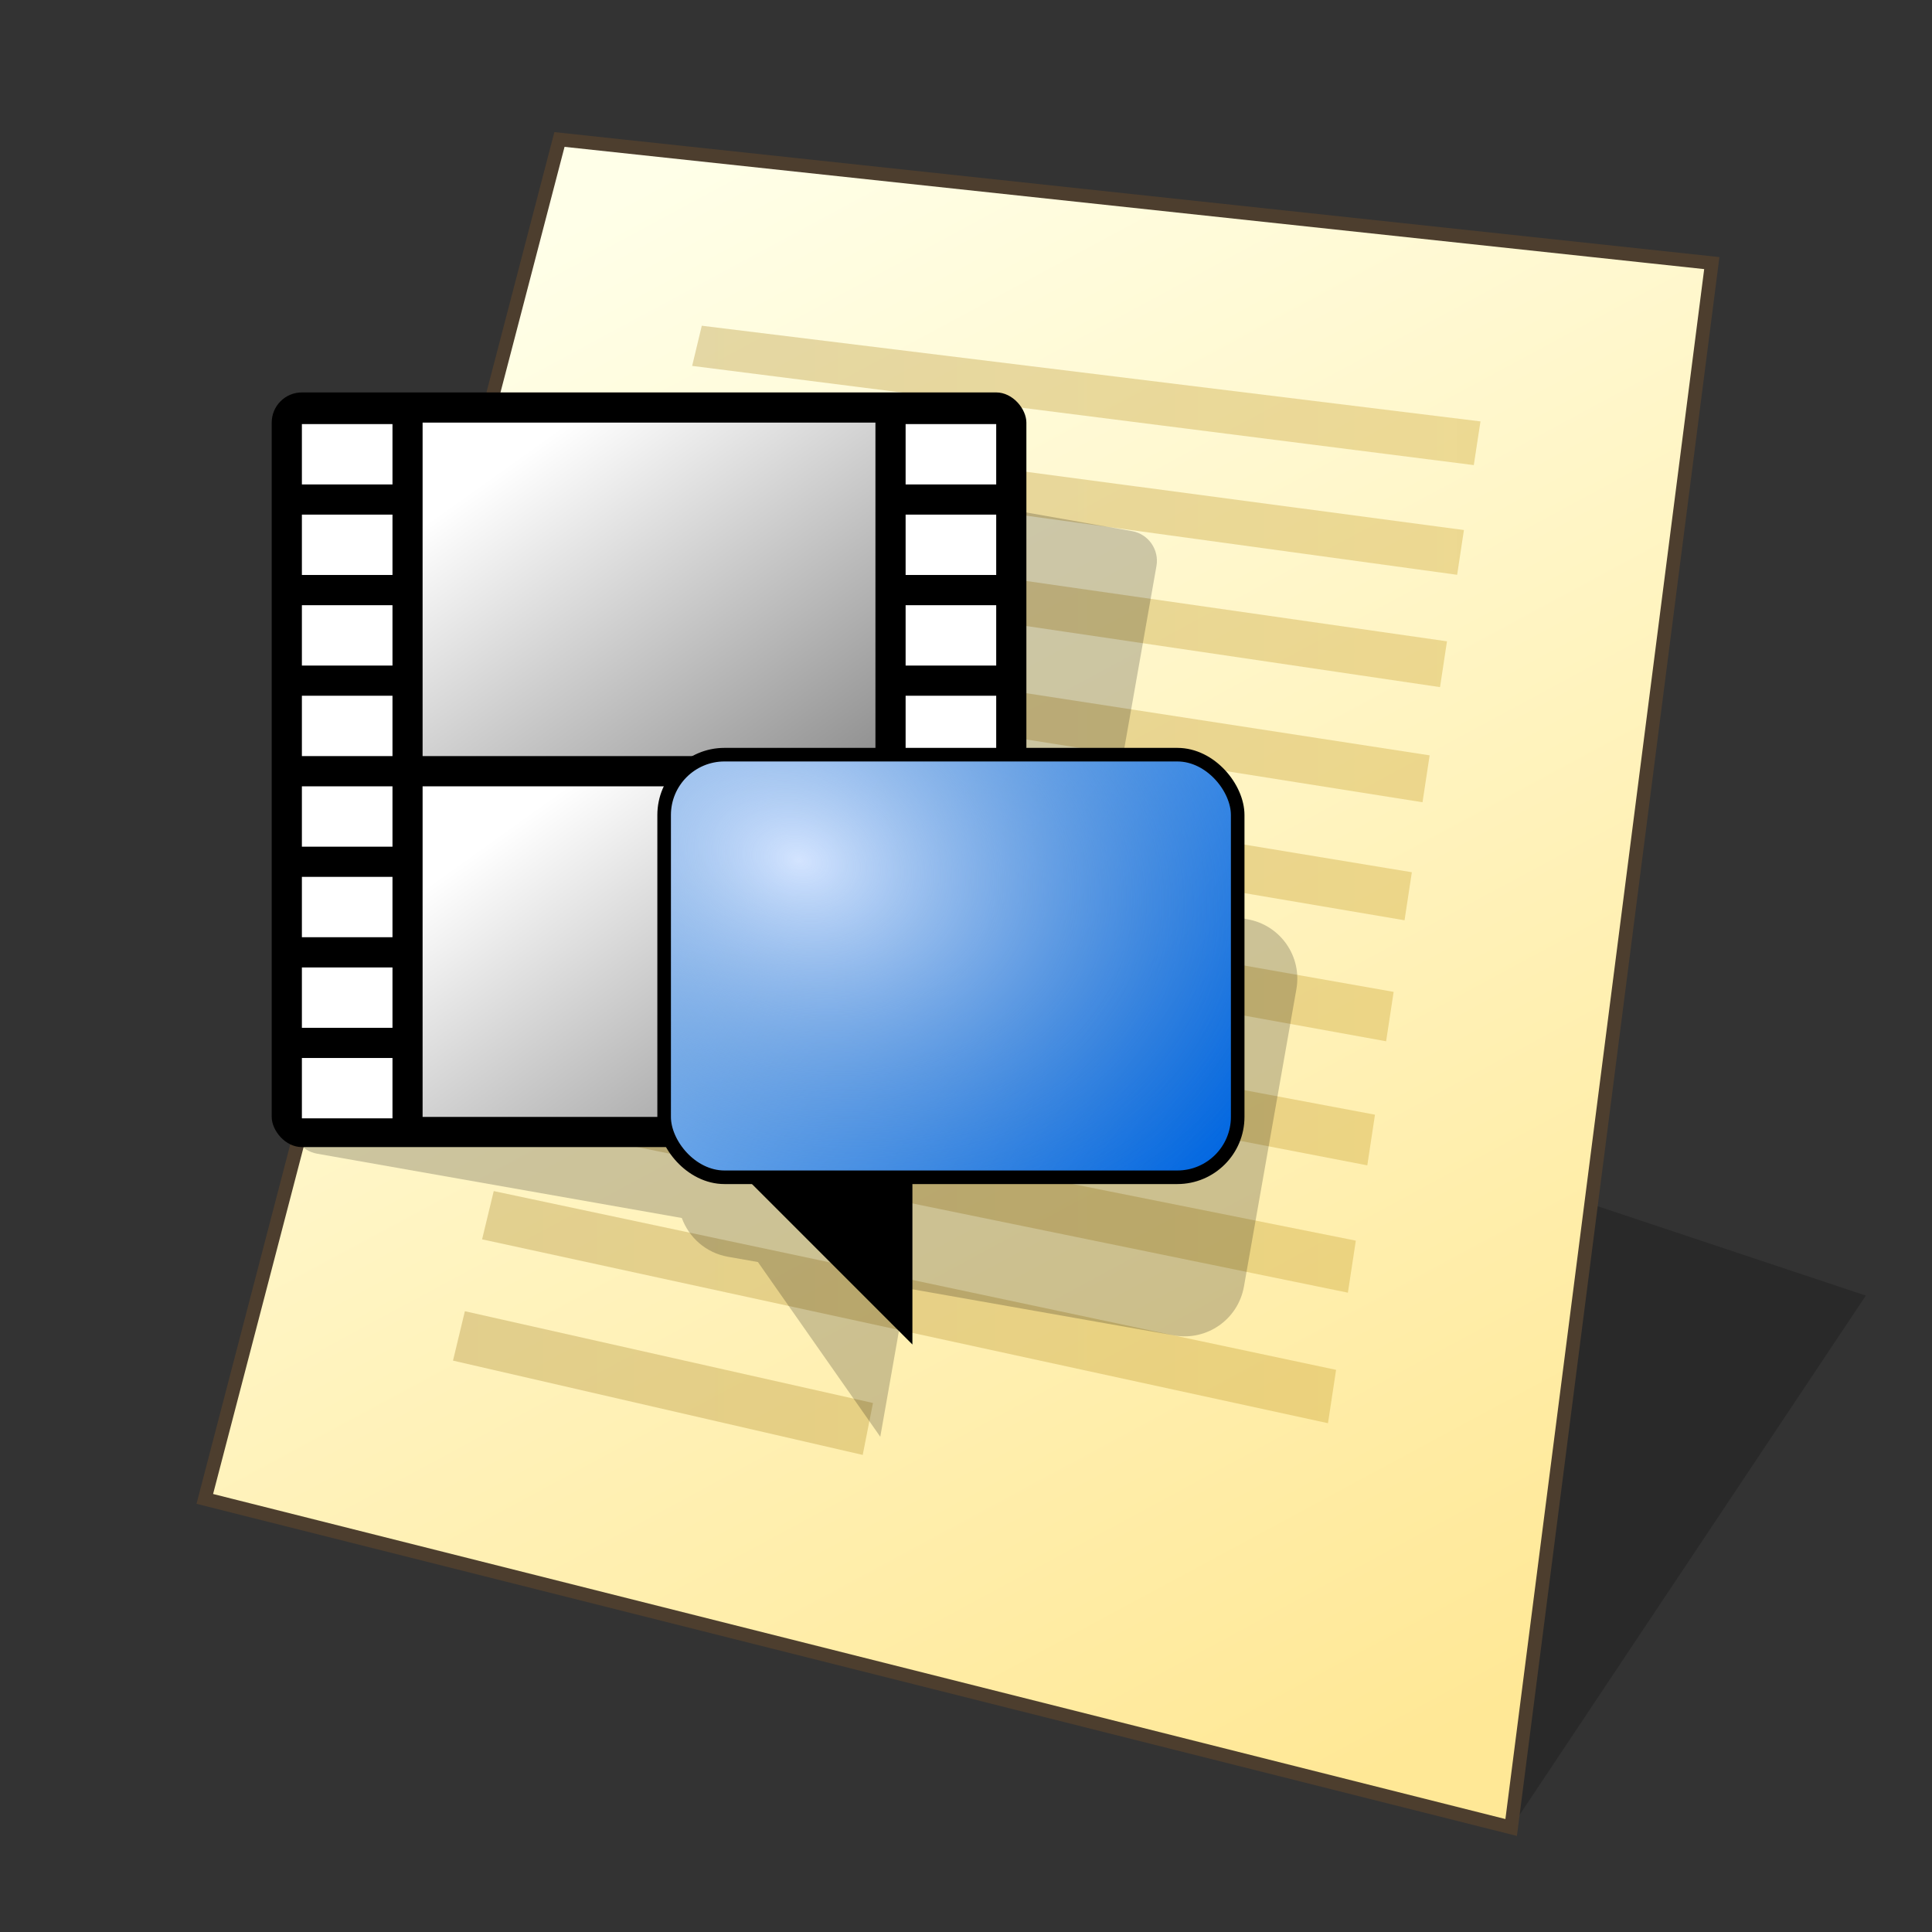 <?xml version="1.0" encoding="UTF-8" standalone="no"?>
<svg
   width="128"
   height="128"
   viewBox="0 0 33.867 33.867"
   version="1.1"
   id="svg958"
   inkscape:version="1.3 (0e150ed6c4, 2023-07-21)"
   sodipodi:docname="subtitle.svg"
   xmlns:inkscape="http://www.inkscape.org/namespaces/inkscape"
   xmlns:sodipodi="http://sodipodi.sourceforge.net/DTD/sodipodi-0.dtd"
   xmlns:xlink="http://www.w3.org/1999/xlink"
   xmlns="http://www.w3.org/2000/svg"
   xmlns:svg="http://www.w3.org/2000/svg"
   xmlns:rdf="http://www.w3.org/1999/02/22-rdf-syntax-ns#"
   xmlns:cc="http://creativecommons.org/ns#"
   xmlns:dc="http://purl.org/dc/elements/1.1/">
  <rect x="0" y="0" width="33.867" height="33.867" fill="#333333" stroke="none"/>
  <defs
     id="defs952">
    <linearGradient
       id="linearGradient46"
       inkscape:collect="always">
      <stop
         style="stop-color:#b2d9ff;stop-opacity:1;"
         offset="0"
         id="stop45" />
      <stop
         style="stop-color:#0068e5;stop-opacity:1;"
         offset="1"
         id="stop46" />
    </linearGradient>
    <linearGradient
       id="linearGradient29"
       inkscape:collect="always">
      <stop
         style="stop-color:#d3e4ff;stop-opacity:1;"
         offset="0"
         id="stop31" />
      <stop
         style="stop-color:#004eaa;stop-opacity:0;"
         offset="1"
         id="stop34" />
    </linearGradient>
    <linearGradient
       id="linearGradient1617"
       inkscape:collect="always">
      <stop
         id="stop1613"
         offset="0"
         style="stop-color:#ffffe8;stop-opacity:1" />
      <stop
         id="stop1615"
         offset="1"
         style="stop-color:#ffe896;stop-opacity:1" />
    </linearGradient>
    <linearGradient
       gradientTransform="matrix(0.979,0,0,0.979,0.481,0.374)"
       gradientUnits="userSpaceOnUse"
       y2="30.692"
       x2="25.4"
       y1="3.175"
       x1="10.583"
       id="linearGradient1619"
       xlink:href="#linearGradient1617"
       inkscape:collect="always" />
    <linearGradient
       inkscape:collect="always"
       xlink:href="#linearGradient28"
       id="linearGradient25"
       x1="25"
       y1="21.952"
       x2="35"
       y2="35.952"
       gradientUnits="userSpaceOnUse"
       gradientTransform="matrix(0.529,0,0,0.529,-4.763,-3.15)" />
    <linearGradient
       id="linearGradient28"
       inkscape:collect="always">
      <stop
         style="stop-color:#ffffff;stop-opacity:1;"
         offset="0"
         id="stop27-6" />
      <stop
         style="stop-color:#808080;stop-opacity:1;"
         offset="1"
         id="stop28-7" />
    </linearGradient>
    <linearGradient
       inkscape:collect="always"
       xlink:href="#linearGradient28"
       id="linearGradient27"
       x1="25"
       y1="34"
       x2="35"
       y2="47.952"
       gradientUnits="userSpaceOnUse"
       gradientTransform="matrix(0.529,0,0,0.529,-4.763,-3.15)" />
    <radialGradient
       inkscape:collect="always"
       xlink:href="#linearGradient29"
       id="radialGradient34"
       cx="14.023"
       cy="12.853"
       fx="14.023"
       fy="12.853"
       r="5.146"
       gradientTransform="matrix(1.902,0.51,-0.379,1.413,-7.786,-10.231)"
       gradientUnits="userSpaceOnUse" />
    <linearGradient
       inkscape:collect="always"
       xlink:href="#linearGradient46"
       id="linearGradient34"
       x1="11.906"
       y1="11.906"
       x2="21.431"
       y2="18.785"
       gradientUnits="userSpaceOnUse"
       gradientTransform="translate(-6.0992427e-7,1.587)" />
    <linearGradient
       inkscape:collect="always"
       xlink:href="#linearGradient7089"
       id="linearGradient16"
       x1="7.864"
       y1="15.389"
       x2="25.875"
       y2="15.389"
       gradientUnits="userSpaceOnUse"
       gradientTransform="translate(0.077,0.219)" />
    <linearGradient
       inkscape:collect="always"
       id="linearGradient7089">
      <stop
         style="stop-color:#aa8a34;stop-opacity:0.35;"
         offset="0"
         id="stop7085" />
      <stop
         style="stop-color:#caa22c;stop-opacity:0.351;"
         offset="1"
         id="stop7087" />
    </linearGradient>
  </defs>
  <sodipodi:namedview
     inkscape:bbox-nodes="true"
     inkscape:snap-bbox-edge-midpoints="false"
     inkscape:bbox-paths="false"
     inkscape:snap-bbox="true"
     inkscape:snap-grids="false"
     units="px"
     showgrid="false"
     inkscape:document-rotation="0"
     inkscape:current-layer="layer1"
     inkscape:document-units="px"
     inkscape:cy="60.572371"
     inkscape:cx="29.052811"
     inkscape:zoom="3.6485281"
     inkscape:pageshadow="2"
     inkscape:pageopacity="0.0"
     borderopacity="1.0"
     bordercolor="#666666"
     pagecolor="#ffffff"
     id="base"
     inkscape:pagecheckerboard="0"
     showguides="true"
     inkscape:guide-bbox="true"
     guidetolerance="10000"
     inkscape:snap-tangential="true"
     inkscape:snap-perpendicular="true"
     inkscape:window-width="1920"
     inkscape:window-height="1119"
     inkscape:window-x="0"
     inkscape:window-y="0"
     inkscape:window-maximized="1"
     inkscape:snap-to-guides="false"
     inkscape:snap-intersection-paths="false"
     inkscape:snap-bbox-midpoints="false"
     inkscape:snap-nodes="true"
     inkscape:object-paths="false"
     inkscape:showpageshadow="2"
     inkscape:deskcolor="#d1d1d1">
    <inkscape:grid
       id="grid1521"
       type="xygrid"
       empcolor="#ff2624"
       empopacity="0.2"
       originx="0"
       originy="0"
       spacingy="0.265"
       spacingx="0.265"
       units="px"
       visible="false"
       empspacing="4" />
    <sodipodi:guide
       position="6.536,12.172"
       orientation="0,-1"
       id="guide846"
       inkscape:locked="false" />
    <sodipodi:guide
       position="4.763,13.799"
       orientation="1,0"
       id="guide848"
       inkscape:locked="false" />
    <sodipodi:guide
       position="4.763,29.105"
       orientation="0,-1"
       id="guide1"
       inkscape:locked="false" />
    <sodipodi:guide
       position="21.696,30.956"
       orientation="1,0"
       id="guide2"
       inkscape:locked="false" />
  </sodipodi:namedview>
  <g
     id="layer1"
     inkscape:groupmode="layer"
     inkscape:label="Layer 1">
    <path
       style="fill:#000000;fill-opacity:0.196;stroke:none;stroke-width:0.725;stroke-miterlimit:4;stroke-dasharray:none;stroke-opacity:1;paint-order:markers stroke fill"
       d="M 26.49,32.035 32.707,22.711 26.49,20.639 Z"
       id="path1768"
       inkscape:connector-curvature="0"
       sodipodi:nodetypes="cccc" />
    <path
       sodipodi:nodetypes="ccccc"
       id="path1611"
       d="M 9.806,2.447 30.006,4.613 26.49,32.037 3.589,26.276 Z"
       style="fill:url(#linearGradient1619);fill-opacity:1;stroke:none;stroke-width:0.44;stroke-linecap:butt;stroke-linejoin:miter;stroke-miterlimit:4;stroke-dasharray:none;stroke-opacity:1" />
    <path
       id="path1"
       style="color:#000000;fill:url(#linearGradient16);-inkscape-stroke:none"
       d="m 12.302,5.71 -0.169,0.704 13.702,1.739 0.117,-0.766 z m -0.42,1.748 -0.173,0.72 13.834,1.898 0.119,-0.785 z m -0.43,1.789 -0.177,0.735 13.968,2.063 0.122,-0.803 z m -0.44,1.829 -0.181,0.752 14.105,2.235 0.125,-0.822 z m -0.45,1.871 -0.185,0.769 14.244,2.416 0.128,-0.842 z m -0.46,1.914 -0.19,0.788 14.386,2.604 0.132,-0.866 z m -0.471,1.959 -0.194,0.807 14.531,2.801 0.135,-0.888 z m -0.482,2.005 -0.199,0.827 14.678,3.008 0.139,-0.912 z m -0.494,2.054 -0.204,0.846 14.828,3.223 0.142,-0.935 z m -0.506,2.106 -0.208,0.866 7.182,1.653 0.18,-0.91 z" />
    <path
       id="path48"
       style="fill:#000000;fill-opacity:0.2;stroke:none;stroke-width:0.238;stroke-linejoin:miter;stroke-dasharray:none;stroke-opacity:1"
       d="M 7.856,7.196 C 7.568,7.145 7.294,7.337 7.243,7.625 L 5.13,19.611 c -0.051,0.289 0.141,0.562 0.429,0.613 l 6.393,1.127 c 0.125,0.343 0.424,0.612 0.811,0.68 l 0.523,0.092 2.145,3.063 0.459,-2.604 4.69,0.827 c 0.577,0.102 1.124,-0.281 1.226,-0.858 l 0.919,-5.211 c 0.102,-0.577 -0.281,-1.124 -0.858,-1.226 l -2.606,-0.459 1.011,-5.732 c 0.051,-0.289 -0.141,-0.562 -0.429,-0.613 z"
       inkscape:transform-center-x="-9.1688962"
       inkscape:transform-center-y="-5.5068094" />
    <path
       style="fill:none;stroke:#4d3e2e;stroke-width:0.238;stroke-linecap:butt;stroke-linejoin:miter;stroke-miterlimit:4;stroke-dasharray:none;stroke-opacity:1"
       d="M 9.807,2.445 30.007,4.612 26.49,32.035 3.59,26.275 Z"
       id="path1553"
       sodipodi:nodetypes="ccccc" />
    <rect
       style="fill:#000000;fill-opacity:1;fill-rule:evenodd;stroke:none;stroke-width:0.212;stroke-linejoin:round;paint-order:stroke fill markers"
       id="rect2-5"
       width="13.229"
       height="13.229"
       x="4.763"
       y="6.879"
       ry="0.529"
       rx="0.529" />
    <rect
       style="fill:url(#linearGradient25);fill-opacity:1;fill-rule:evenodd;stroke:none;stroke-width:0.212;stroke-linejoin:round;paint-order:stroke fill markers"
       id="rect3"
       width="7.938"
       height="5.846"
       x="7.408"
       y="7.408"
       ry="2.4408876e-06" />
    <rect
       style="fill:url(#linearGradient27);fill-opacity:1;fill-rule:evenodd;stroke:none;stroke-width:0.212;stroke-linejoin:round;paint-order:stroke fill markers"
       id="rect4"
       width="7.938"
       height="5.795"
       x="7.408"
       y="13.784"
       ry="2.4408876e-06" />
    <rect
       style="fill:#ffffff;fill-opacity:1;fill-rule:evenodd;stroke:none;stroke-width:0.212;stroke-linejoin:round;paint-order:stroke fill markers"
       id="rect6"
       width="1.588"
       height="1.058"
       x="5.292"
       y="7.434"
       ry="2.4408876e-06" />
    <rect
       style="fill:#ffffff;fill-opacity:1;fill-rule:evenodd;stroke:none;stroke-width:0.212;stroke-linejoin:round;paint-order:stroke fill markers"
       id="rect7"
       width="1.588"
       height="1.058"
       x="5.292"
       y="9.021"
       ry="2.4408876e-06" />
    <rect
       style="fill:#ffffff;fill-opacity:1;fill-rule:evenodd;stroke:none;stroke-width:0.212;stroke-linejoin:round;paint-order:stroke fill markers"
       id="rect8"
       width="1.588"
       height="1.058"
       x="5.292"
       y="10.609"
       ry="2.4408876e-06" />
    <rect
       style="fill:#ffffff;fill-opacity:1;fill-rule:evenodd;stroke:none;stroke-width:0.212;stroke-linejoin:round;paint-order:stroke fill markers"
       id="rect9"
       width="1.588"
       height="1.058"
       x="5.292"
       y="12.196"
       ry="2.4408876e-06" />
    <rect
       style="fill:#ffffff;fill-opacity:1;fill-rule:evenodd;stroke:none;stroke-width:0.212;stroke-linejoin:round;paint-order:stroke fill markers"
       id="rect10"
       width="1.588"
       height="1.058"
       x="5.292"
       y="13.784"
       ry="2.4408876e-06" />
    <rect
       style="fill:#ffffff;fill-opacity:1;fill-rule:evenodd;stroke:none;stroke-width:0.212;stroke-linejoin:round;paint-order:stroke fill markers"
       id="rect11"
       width="1.588"
       height="1.058"
       x="5.292"
       y="15.371"
       ry="2.4408876e-06" />
    <rect
       style="fill:#ffffff;fill-opacity:1;fill-rule:evenodd;stroke:none;stroke-width:0.212;stroke-linejoin:round;paint-order:stroke fill markers"
       id="rect12"
       width="1.588"
       height="1.058"
       x="5.292"
       y="16.959"
       ry="2.4408876e-06" />
    <rect
       style="fill:#ffffff;fill-opacity:1;fill-rule:evenodd;stroke:none;stroke-width:0.212;stroke-linejoin:round;paint-order:stroke fill markers"
       id="rect13"
       width="1.588"
       height="1.058"
       x="5.292"
       y="18.546"
       ry="2.4408876e-06" />
    <rect
       style="fill:#ffffff;fill-opacity:1;fill-rule:evenodd;stroke:none;stroke-width:0.212;stroke-linejoin:round;paint-order:stroke fill markers"
       id="rect16"
       width="1.588"
       height="1.058"
       x="15.875"
       y="7.434"
       ry="2.4408876e-06" />
    <rect
       style="fill:#ffffff;fill-opacity:1;fill-rule:evenodd;stroke:none;stroke-width:0.212;stroke-linejoin:round;paint-order:stroke fill markers"
       id="rect17"
       width="1.588"
       height="1.058"
       x="15.875"
       y="9.021"
       ry="2.4408876e-06" />
    <rect
       style="fill:#ffffff;fill-opacity:1;fill-rule:evenodd;stroke:none;stroke-width:0.212;stroke-linejoin:round;paint-order:stroke fill markers"
       id="rect18"
       width="1.588"
       height="1.058"
       x="15.875"
       y="10.609"
       ry="2.4408876e-06" />
    <rect
       style="fill:#ffffff;fill-opacity:1;fill-rule:evenodd;stroke:none;stroke-width:0.212;stroke-linejoin:round;paint-order:stroke fill markers"
       id="rect19"
       width="1.588"
       height="1.058"
       x="15.875"
       y="12.196"
       ry="2.4408876e-06" />
    <rect
       style="fill:#ffffff;fill-opacity:1;fill-rule:evenodd;stroke:none;stroke-width:0.212;stroke-linejoin:round;paint-order:stroke fill markers"
       id="rect20"
       width="1.588"
       height="1.058"
       x="15.875"
       y="13.784"
       ry="2.4408876e-06" />
    <rect
       style="fill:#ffffff;fill-opacity:1;fill-rule:evenodd;stroke:none;stroke-width:0.212;stroke-linejoin:round;paint-order:stroke fill markers"
       id="rect21"
       width="1.588"
       height="1.058"
       x="15.875"
       y="15.371"
       ry="2.4408876e-06" />
    <rect
       style="fill:#ffffff;fill-opacity:1;fill-rule:evenodd;stroke:none;stroke-width:0.212;stroke-linejoin:round;paint-order:stroke fill markers"
       id="rect22"
       width="1.588"
       height="1.058"
       x="15.875"
       y="16.959"
       ry="2.4408876e-06" />
    <rect
       style="fill:#ffffff;fill-opacity:1;fill-rule:evenodd;stroke:none;stroke-width:0.212;stroke-linejoin:round;paint-order:stroke fill markers"
       id="rect23"
       width="1.588"
       height="1.058"
       x="15.875"
       y="18.546"
       ry="2.4408876e-06" />
    <path
       style="fill:#000000;fill-opacity:1;stroke:#000000;stroke-width:0.238;stroke-linejoin:miter;stroke-dasharray:none;stroke-opacity:1"
       d="m 13.231,20.637 2.644,2.644 v -3.174 z"
       id="path29"
       sodipodi:nodetypes="cccc" />
    <rect
       style="fill:url(#linearGradient34);fill-opacity:1;stroke:none;stroke-width:0.238;stroke-linejoin:round;stroke-dasharray:none;stroke-opacity:1"
       id="rect34"
       width="10.054"
       height="7.408"
       x="11.642"
       y="13.229"
       ry="1.058"
       rx="1.058" />
    <rect
       style="fill:url(#radialGradient34);fill-opacity:1;stroke:none;stroke-width:0.238;stroke-linejoin:round;stroke-dasharray:none;stroke-opacity:1"
       id="rect29"
       width="10.054"
       height="7.408"
       x="11.642"
       y="13.229"
       ry="1.058"
       rx="1.058" />
    <rect
       style="fill:none;fill-opacity:1;stroke:#000000;stroke-width:0.238;stroke-linejoin:round;stroke-dasharray:none;stroke-opacity:1"
       id="rect46"
       width="10.054"
       height="7.408"
       x="11.642"
       y="13.229"
       ry="1.058"
       rx="1.058" />
  </g>
</svg>
